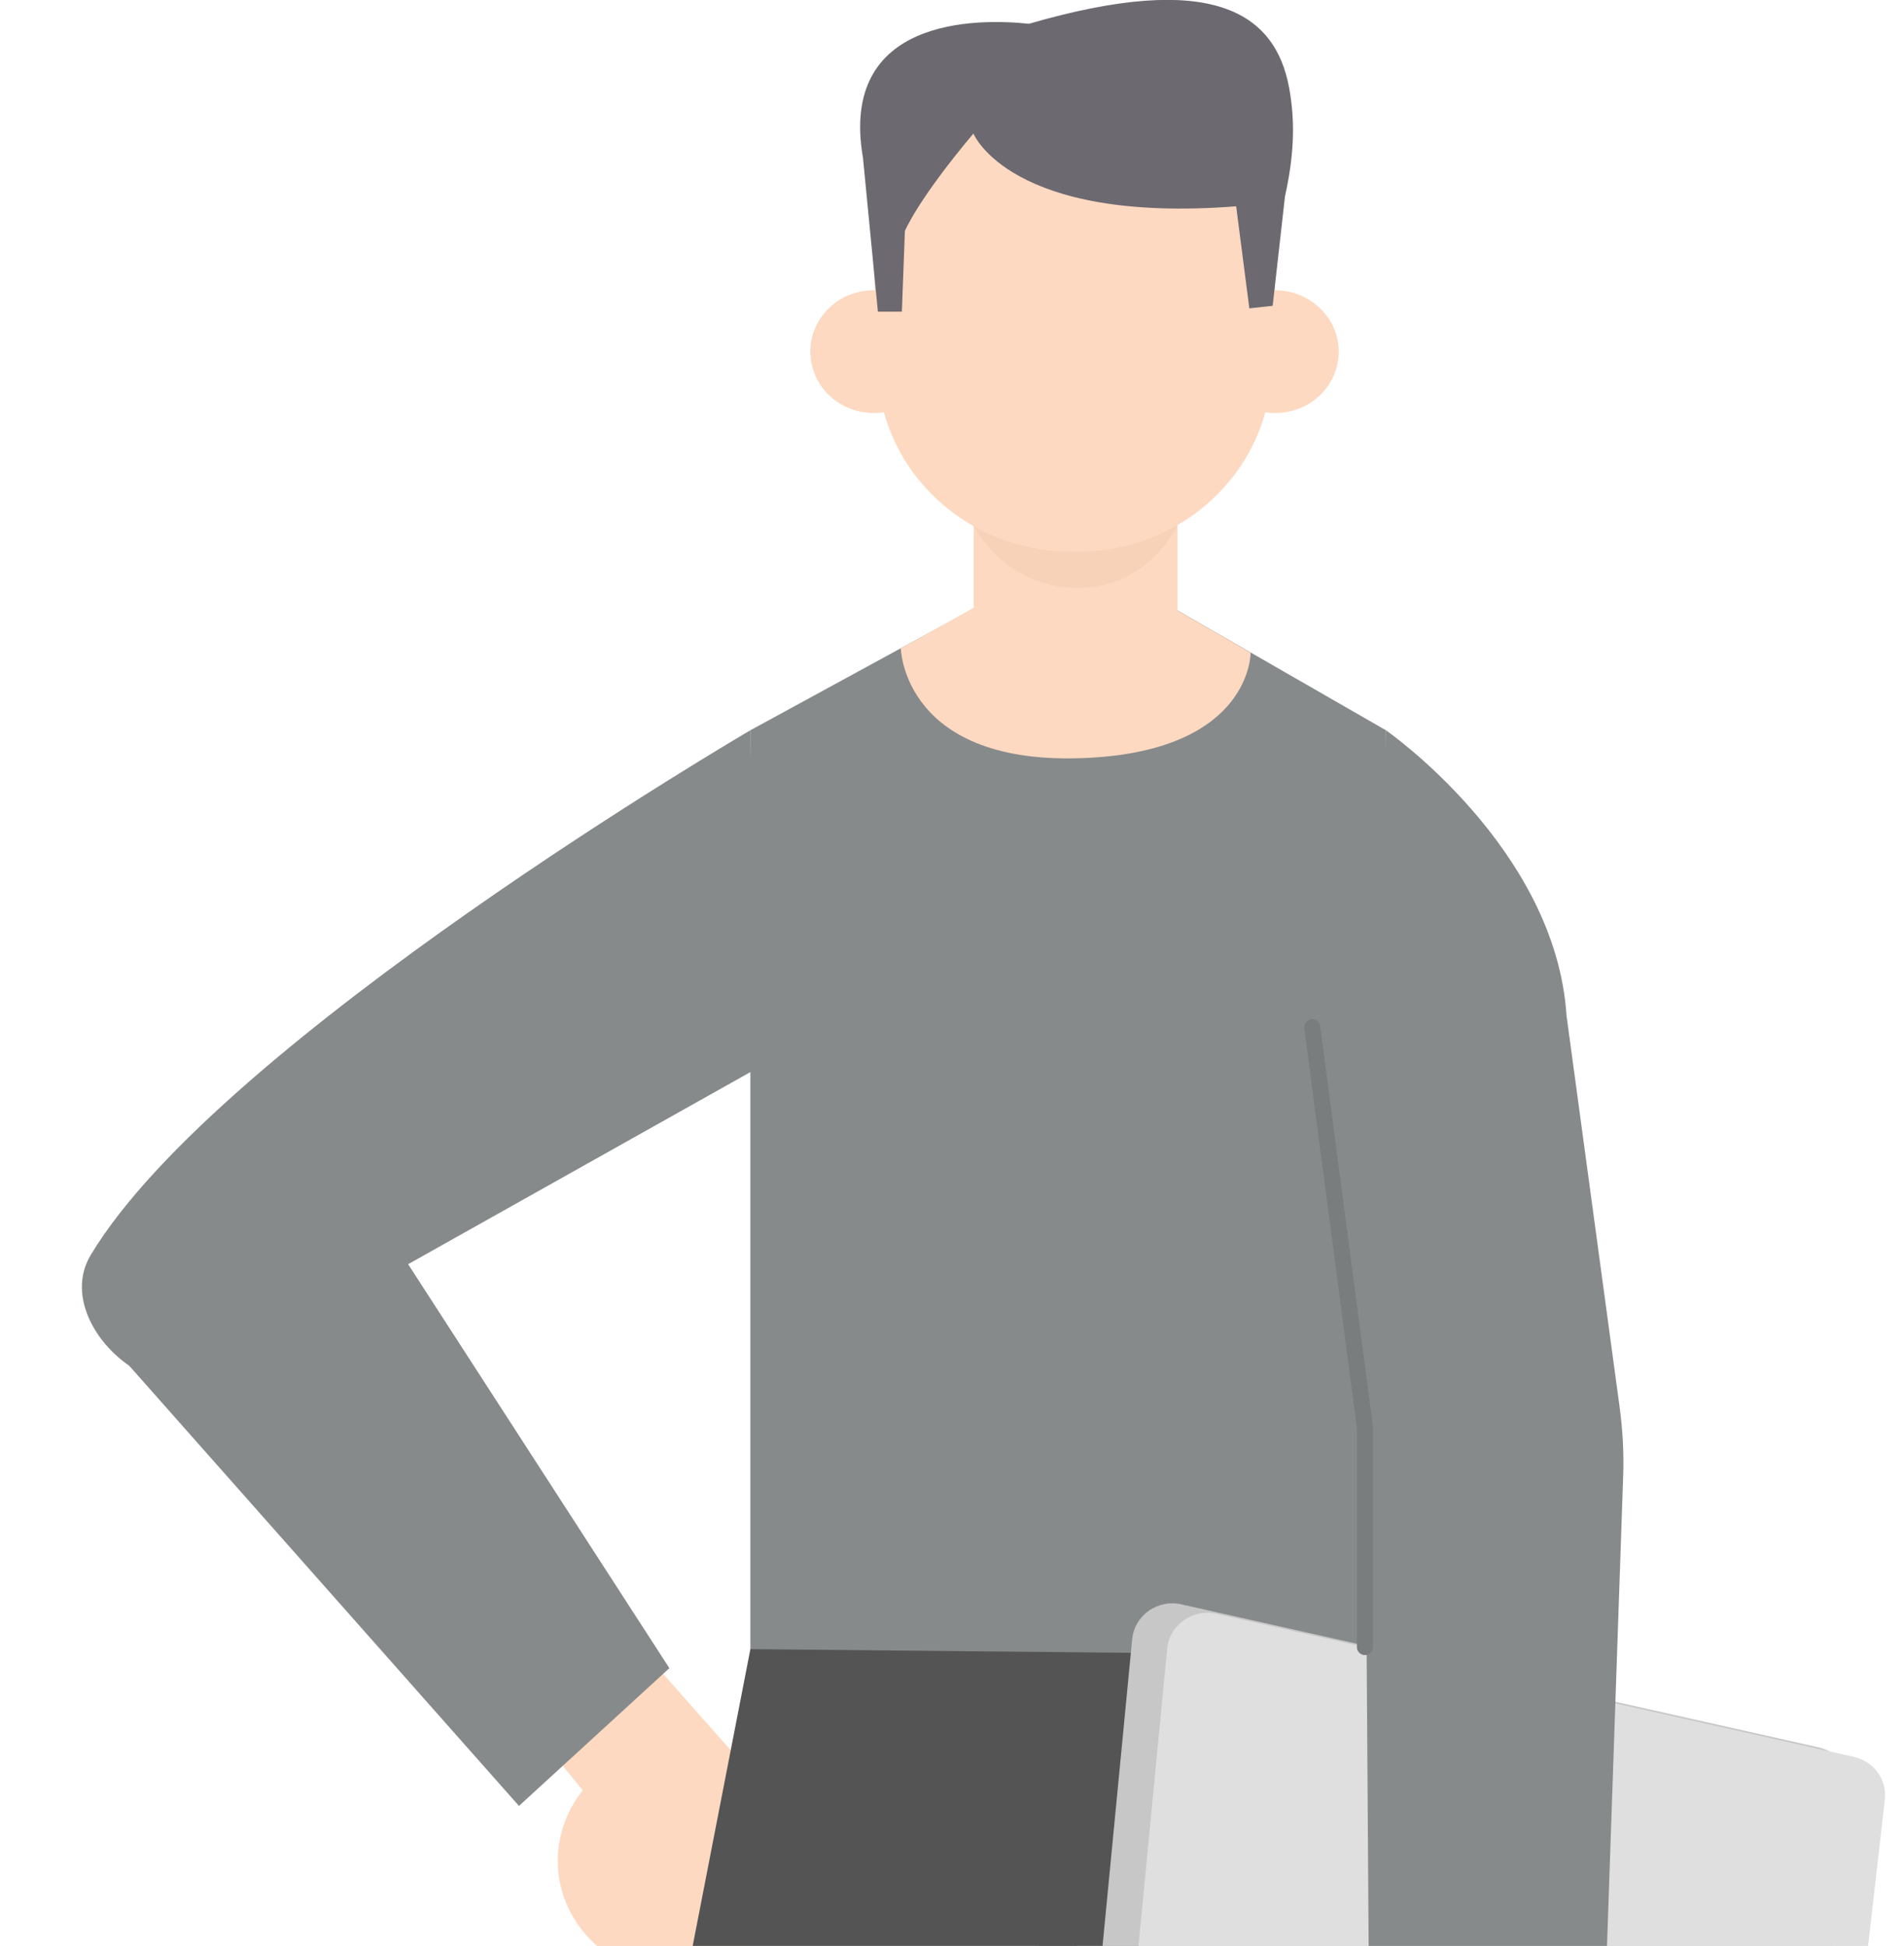 <svg width="91" height="93" viewBox="0 0 91 93" fill="none" xmlns="http://www.w3.org/2000/svg">
<g opacity="0.7">
<path d="M29.399 84.23C32.074 82.671 35.555 83.5 37.166 86.098C38.777 88.686 37.92 92.053 35.235 93.612C32.56 95.171 29.079 94.342 27.468 91.744C25.857 89.166 26.725 85.799 29.399 84.23Z" fill="#FCC9A7"/>
<path d="M35.813 84.62C35.627 84.48 25.692 73.189 25.692 73.189L21.633 77.945L30.598 88.926L35.813 84.62Z" fill="#FCC9A7"/>
<path d="M54.402 28.096L47.245 28.695L35.864 34.9V79.024H66.238V34.9L54.402 28.096Z" fill="#54585A"/>
<path d="M52.44 32.542H50.385C48.258 32.542 46.533 30.873 46.533 28.815V21.341H56.282V28.815C56.292 30.873 54.568 32.542 52.44 32.542Z" fill="#FCC9A7"/>
<path d="M46.533 25.148C46.533 25.148 48.051 28.096 51.5 28.096C54.95 28.096 56.282 25.088 56.282 25.088L46.533 25.148Z" fill="#F4BE9A"/>
<path d="M51.521 26.367H51.201C46.233 26.367 42.144 22.57 41.947 17.764L41.772 12.978C41.565 7.892 45.769 3.665 51.025 3.665H51.697C55.673 3.665 61.157 7.892 60.95 12.978L60.774 17.764C60.578 22.57 56.489 26.367 51.521 26.367Z" fill="#FCC9A7"/>
<path d="M44.788 16.605C44.901 18.224 43.641 19.622 41.968 19.732C40.295 19.842 38.849 18.623 38.736 17.005C38.622 15.386 39.882 13.987 41.555 13.877C43.228 13.777 44.674 14.996 44.788 16.605Z" fill="#FCC9A7"/>
<path d="M63.976 16.605C64.09 18.224 62.83 19.622 61.157 19.732C59.483 19.842 58.038 18.623 57.924 17.005C57.81 15.386 59.07 13.987 60.743 13.877C62.417 13.777 63.862 14.996 63.976 16.605Z" fill="#FCC9A7"/>
<path d="M35.864 78.814L16.976 175.965L27.83 175.865L55.446 79.004L35.864 78.814Z" fill="#0C0C0C"/>
<path d="M66.238 79.024L65.05 176.065H53.576L49.001 79.634L66.238 79.024Z" fill="#0C0C0C"/>
<path d="M35.864 34.9C35.864 34.9 10.5 49.708 4.335 59.98C3.126 61.988 4.696 64.586 6.824 65.655C9.178 66.844 12.08 66.035 13.433 63.826L36.897 50.657C36.908 50.657 35.864 39.346 35.864 34.9Z" fill="#54585A"/>
<path d="M41.245 7.542L41.958 14.896H43.104L43.249 11.039C43.249 11.039 43.848 9.561 46.523 6.383C46.523 6.383 48.268 10.7 59.081 9.86L59.711 14.736L60.826 14.616L61.415 9.381C61.807 7.612 61.941 5.963 61.611 4.185C60.94 0.588 57.914 -1.401 49.177 1.137C48.454 1.347 49.931 1.207 49.177 1.137C46.677 0.868 40.089 0.838 41.245 7.542Z" fill="#2E2A33"/>
<path d="M54.113 78.325L51.655 103.764C51.562 104.723 52.234 105.592 53.215 105.772L83.371 111.348C84.476 111.558 85.529 110.798 85.653 109.719L88.411 85.539C88.514 84.6 87.884 83.73 86.924 83.51L56.468 76.676C55.332 76.416 54.227 77.195 54.113 78.325Z" fill="#AFAFAF"/>
<path d="M55.786 78.774L53.328 104.214C53.235 105.173 53.907 106.042 54.888 106.222L85.044 111.797C86.149 111.997 87.203 111.248 87.326 110.169L90.084 85.988C90.187 85.049 89.557 84.18 88.597 83.96L58.141 77.126C57.015 76.866 55.9 77.645 55.786 78.774Z" fill="#D1D1D1"/>
<path d="M66.238 34.9C66.238 34.9 74.355 40.525 74.871 48.539L77.412 67.274C77.557 68.373 77.619 69.472 77.577 70.581L76.596 99.078H65.453L65.246 68.233L66.238 34.9Z" fill="#54585A"/>
<path d="M48.103 28.096C47.235 28.705 43.053 30.983 43.053 30.983C43.053 30.983 43.166 36.678 52.027 36.219C59.824 35.819 59.773 31.193 59.773 31.193L54.392 28.096H48.103Z" fill="#FCC9A7"/>
<path d="M16.831 56.282L31.992 79.724L24.804 86.308L4.376 63.237L16.831 56.282Z" fill="#54585A"/>
<path d="M65.236 78.714V68.223L62.716 49.088" stroke="#424647" stroke-width="0.769" stroke-miterlimit="10" stroke-linecap="round" stroke-linejoin="round"/>
</g>
</svg>
